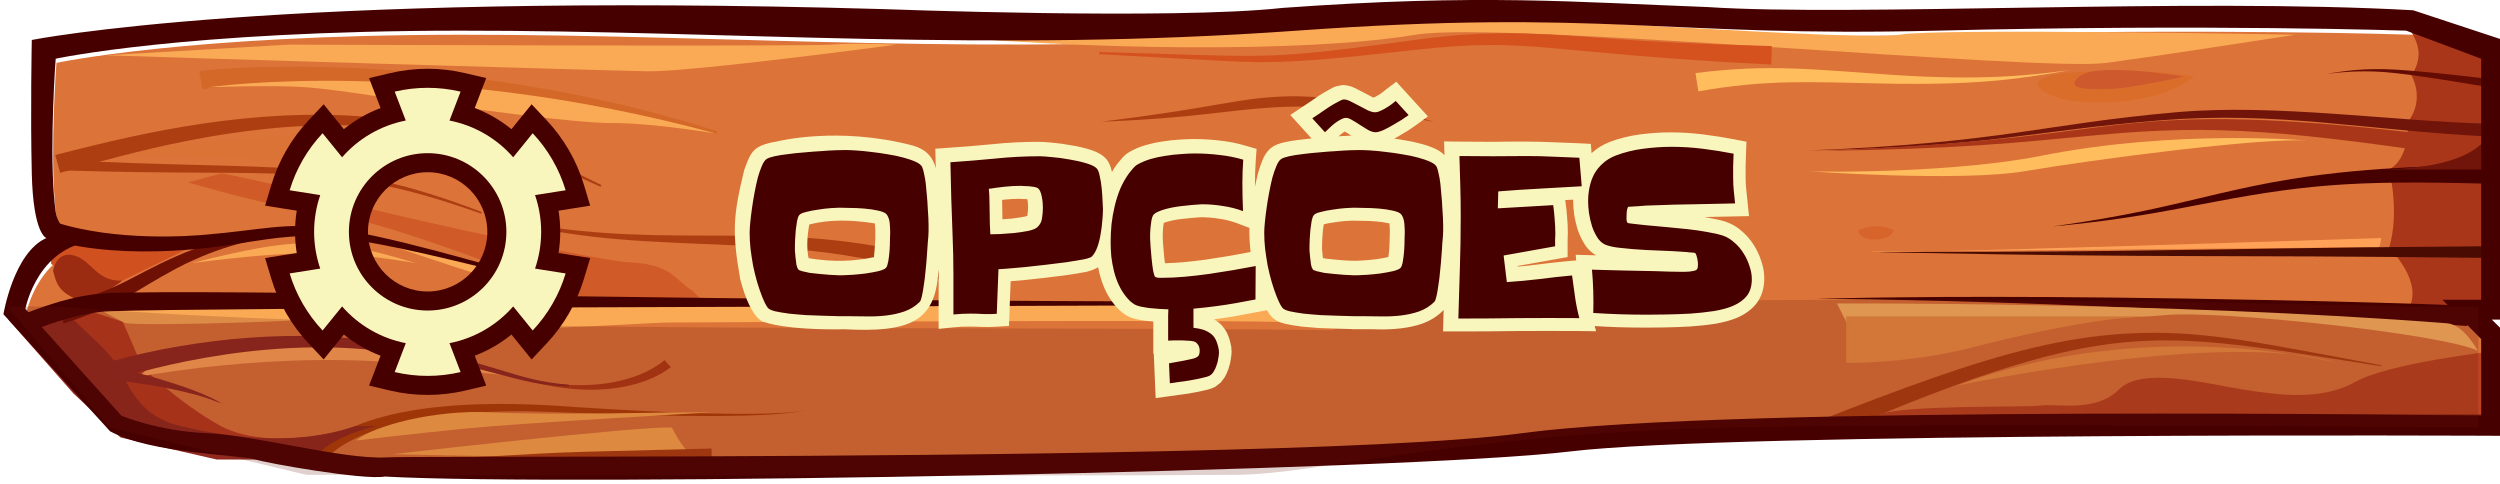 <?xml version="1.0" encoding="UTF-8" standalone="no"?>
<!DOCTYPE svg PUBLIC "-//W3C//DTD SVG 1.1//EN" "http://www.w3.org/Graphics/SVG/1.1/DTD/svg11.dtd">
<svg width="100%" height="100%" viewBox="0 0 243 47" version="1.1" xmlns="http://www.w3.org/2000/svg" xmlns:xlink="http://www.w3.org/1999/xlink" xml:space="preserve" xmlns:serif="http://www.serif.com/" style="fill-rule:evenodd;clip-rule:evenodd;stroke-linejoin:round;stroke-miterlimit:2;">
    <g transform="matrix(1,0,0,1,-1026.62,-172.695)">
        <g transform="matrix(6.12323e-17,-1,5.132,3.14269e-16,0,1920)">
            <g transform="matrix(6.12323e-17,0.195,-1,1.19305e-17,1924.94,111.579)">
                <g>
                    <g transform="matrix(0.082,0,0,0.074,727.776,89.473)">
                        <path d="M-3276,1274C-3276,1274 -3123.42,1237.28 -2797,1237C-2470.58,1236.72 -2169.4,1266.16 -1803,1237C-1436.6,1207.84 -1367.68,1245.94 -1044,1237C-720.318,1228.06 -486,1237 -486,1237L-397,1274L-397,1592L-443,1592L-397,1644L-397,1745C-397,1745 -1283.93,1730.3 -1535,1768C-1786.07,1805.7 -2832.42,1797.18 -2884,1800C-2935.58,1802.82 -3038.91,1770.73 -3097,1768C-3155.09,1765.27 -3198,1745 -3198,1745L-3312,1604C-3312,1604 -3297.14,1515.23 -3222,1514C-3222,1514 -3270.94,1515.32 -3276,1476C-3283.41,1418.44 -3278.49,1311.28 -3276,1274Z" style="fill:rgb(220,115,57);"/>
                    </g>
                    <g transform="matrix(0.082,0,0,0.074,727.361,89.473)">
                        <path d="M-481.504,1233.89C-471.354,1251.34 -469.07,1269.84 -481.504,1290.31C-481.504,1290.31 -464.542,1321.39 -486,1352C-486,1352 -482.296,1398.92 -508,1414C-508,1414 -494.915,1470.32 -508,1517C-508,1517 -464.936,1562.81 -486,1599L-460.831,1611L-386,1599L-386,1269.43L-424,1247.46L-481.504,1233.89Z" style="fill:rgb(169,54,24);"/>
                    </g>
                    <g transform="matrix(0.082,0,0,0.074,85.031,89.473)">
                        <path d="M6711,1522L7310,1516C7310,1516 7314.32,1522.46 7316,1504C7316,1504 6718.35,1525.94 6711,1522Z" style="fill:rgb(255,162,87);"/>
                    </g>
                    <g transform="matrix(0.082,0,0,0.074,85.031,89.473)">
                        <path d="M4716,1509L4716,1519L4633,1564L4620,1576L4592,1564L4556,1538L4556,1519L4580,1509L4716,1509Z" style="fill:rgb(208,80,31);"/>
                    </g>
                    <g transform="matrix(0.082,0,0,0.074,727.361,89.473)">
                        <path d="M-2383.25,1729.98C-2443.45,1746.54 -2674.4,1731.89 -2714.3,1731.6C-2881.15,1730.37 -2941.14,1775.48 -2955.57,1799.95L-2968.43,1792.05C-2956.63,1772.81 -2901.73,1707.01 -2668.8,1725.04C-2646.01,1726.81 -2436.79,1743 -2383.25,1729.98Z" style="fill:rgb(174,63,7);"/>
                    </g>
                    <g transform="matrix(0.082,0,0,0.074,727.361,89.473)">
                        <path d="M-390.034,1353.88L-390.42,1370.67C-536.737,1362.52 -638.959,1336.95 -778.562,1349.42C-931.463,1363.09 -976.504,1384.11 -1196,1389C-965.03,1379.08 -918.927,1354.15 -758.65,1338.66C-642.402,1327.42 -502.858,1350.69 -390.034,1353.88Z" style="fill:rgb(113,21,10);"/>
                    </g>
                    <g transform="matrix(0.082,0,0,0.074,85.031,89.473)">
                        <path d="M4566,1614.1C4566,1614.1 4584.23,1633.84 4612,1673C4639.77,1712.16 4652.95,1737.83 4687,1750C4721.05,1762.17 4821.77,1779.14 4848,1773C4874.23,1766.86 4885,1761 4885,1761C4885,1761 4805.8,1781.16 4755.43,1750C4705.05,1718.84 4664,1673 4664,1673L4641,1614.1L4566,1587L4566,1614.1Z" style="fill:rgb(183,58,30);"/>
                    </g>
                    <g transform="matrix(0.082,0,0,0.074,727.361,89.473)">
                        <path d="M-619,1237C-619,1237 -764.084,1262.18 -843,1274C-921.916,1285.82 -1561.35,1218.21 -1661,1237C-1760.65,1255.79 -1982.1,1262.12 -2248,1237C-2248,1237 -1699.78,1216.12 -1617,1214C-1534.22,1211.88 -1131.62,1245.94 -1088,1237C-1044.38,1228.06 -619,1237 -619,1237Z" style="fill:rgb(250,170,85);"/>
                    </g>
                    <g transform="matrix(0.082,0,0,0.074,727.361,89.473)">
                        <path d="M-3191,1615C-3191,1615 -3195.26,1619.86 -3050,1615C-2904.74,1610.14 -2892.2,1596.76 -2828,1615C-2763.8,1633.24 -2590.54,1615.24 -2542,1615C-2493.46,1614.76 -1860.55,1610.62 -1805,1615C-1749.45,1619.38 -1625,1592 -1625,1592L-3230,1592L-3191,1615Z" style="fill:rgb(250,170,85);"/>
                    </g>
                    <g transform="matrix(0.082,0,0,0.074,727.361,89.473)">
                        <path d="M-2845.31,1536.94C-2932.1,1521.61 -2973.66,1517.64 -3110.7,1536.94C-2988.22,1503.14 -2953.33,1500.75 -2845.31,1536.94Z" style="fill:rgb(250,170,85);"/>
                    </g>
                    <g transform="matrix(0.082,0,0,0.074,727.361,89.473)">
                        <path d="M-3275,1547C-3275,1547 -3271.24,1520.31 -3250,1527C-3228.76,1533.69 -3223.49,1561.47 -3193,1560C-3193,1560 -3229.84,1593.27 -3250,1583C-3270.16,1572.73 -3271.56,1560.31 -3275,1547Z" style="fill:rgb(155,44,17);"/>
                    </g>
                    <g transform="matrix(0.082,0,0,0.074,727.361,89.473)">
                        <path d="M-3300,1611C-3300,1611 -3280.64,1578.97 -3251,1611C-3221.36,1643.03 -3207.09,1654.25 -3195,1679C-3182.91,1703.75 -3170.08,1739.1 -3124,1751C-3077.92,1762.9 -2994.16,1780.51 -2917,1751L-2892,1751C-2892,1751 -2946.28,1763.51 -2967,1795L-3081,1795L-3195,1766L-3251,1708L-3328,1611L-3300,1611Z" style="fill:rgb(145,41,30);"/>
                    </g>
                    <g transform="matrix(0.082,0,0,0.074,727.361,89.546)">
                        <path d="M-2550.69,1663.43L-2543.22,1672.56C-2547.81,1676.54 -2568.72,1694.68 -2611.45,1700.56C-2660.92,1707.35 -2706.87,1692.34 -2719.14,1688.61L-2718.86,1687.39C-2706.87,1690.24 -2660.56,1702.31 -2612.53,1692.64C-2570.45,1684.17 -2551.23,1663.92 -2550.69,1663.43Z" style="fill:rgb(176,58,20);"/>
                    </g>
                    <g transform="matrix(0.082,0,0,0.074,727.361,89.473)">
                        <path d="M-390.322,1408.38L-390.605,1432.7C-555.165,1427.73 -610.517,1434.1 -735.139,1460.73C-774.239,1469.09 -821.988,1479.33 -887.689,1486.75C-940.604,1492.72 -871.845,1485.7 -794.029,1467.35C-734.157,1453.23 -686.171,1437.68 -623.291,1426.46C-526.531,1409.17 -428.283,1409.01 -390.322,1408.38Z" style="fill:rgb(71,0,0);"/>
                    </g>
                    <g transform="matrix(0.082,0,0,0.074,727.361,89.473)">
                        <path d="M-398.293,1400.7C-624.289,1363.39 -710.326,1353.91 -852.617,1368.71C-951.628,1379.01 -1016.1,1387.21 -1181.08,1389.51C-901.485,1376.65 -870.634,1353.05 -744.837,1348.4C-629.025,1344.11 -483.318,1364.85 -395.303,1376.61L-398.293,1400.7Z" style="fill:rgb(169,54,24);"/>
                    </g>
                    <g transform="matrix(0.082,0,0,0.074,727.361,89.473)">
                        <path d="M-387.13,1514.79L-387.176,1530.18C-744.289,1525.66 -744.294,1530.4 -1074.97,1523.44C-1186.79,1521.08 -1027.44,1523.49 -834.863,1520.98C-639.314,1518.43 -639.364,1516.81 -387.13,1514.79Z" style="fill:rgb(73,11,2);"/>
                    </g>
                    <g transform="matrix(0.082,0,0,0.074,727.361,89.473)">
                        <path d="M-413.933,1592.97L-415.476,1619.6C-448.994,1617.02 -601.201,1605.33 -834.839,1594.45C-1051.9,1584.35 -1159.07,1584.2 -1186.97,1583.93C-1162.75,1583.31 -1054.9,1579.61 -834.552,1582.24C-741.002,1583.36 -547.943,1586.91 -413.933,1592.97Z" style="fill:rgb(71,0,0);"/>
                    </g>
                    <g transform="matrix(0.082,0,0,0.074,727.361,89.473)">
                        <path d="M-1181.13,1769.12L-1189.47,1746.65C-977.157,1654.4 -866.677,1614.59 -718.843,1632.86C-670.954,1638.78 -628.05,1648.29 -517.265,1671.12L-517.455,1672.38C-696.469,1641.66 -773.588,1623.44 -896.666,1654.89C-998.494,1680.92 -1121.64,1740.95 -1181.13,1769.12Z" style="fill:rgb(173,62,17);"/>
                    </g>
                    <g transform="matrix(0.082,0,0,0.074,727.361,89.473)">
                        <path d="M-1639.31,1351.31C-1705.2,1338.41 -1760.5,1327.85 -1829.22,1332.42C-1886.79,1336.24 -1922.87,1346.55 -2033.21,1351.22C-1893.41,1332.09 -1877.44,1321.37 -1820.59,1318.22C-1757.17,1314.7 -1689.95,1335.26 -1639.31,1351.31Z" style="fill:rgb(173,62,17);"/>
                    </g>
                    <g transform="matrix(0.082,0,0,0.074,727.361,89.473)">
                        <path d="M-2035.64,1262.62L-2035.54,1259.61C-1842.37,1265.67 -1841.88,1270.38 -1696.77,1249.02C-1647.38,1241.75 -1601.14,1233.19 -1530.86,1235.42C-1450.01,1237.99 -1427.7,1246.4 -1239.08,1251.9L-1239.82,1276.2C-1513.73,1260.9 -1521.8,1239.78 -1661.92,1256.93C-1715.66,1263.51 -1774.1,1270.89 -1819.17,1272.51C-1864.73,1274.13 -1879.11,1271.72 -2035.64,1262.62Z" style="fill:rgb(213,82,30);"/>
                    </g>
                    <g transform="matrix(0.082,0,0,0.074,727.361,89.473)">
                        <path d="M-3266.04,1415.11L-3265.45,1401.49C-3003.18,1416.87 -2944.97,1394.87 -2767.2,1469.77L-2767.96,1472.05C-2946.28,1401.41 -3003.1,1424.69 -3266.04,1415.11Z" style="fill:rgb(173,62,17);"/>
                    </g>
                    <g transform="matrix(0.082,0,0,0.074,727.361,89.473)">
                        <path d="M-2179.28,1552.57L-2187.61,1574.93C-2266.47,1538.42 -2327.89,1520.92 -2461.58,1513.92C-2573.39,1508.06 -2639.58,1508.96 -2747.01,1479.74L-2746.7,1478.29C-2562.25,1520.71 -2449.91,1483.01 -2289.3,1516.87C-2229.01,1529.58 -2180.86,1551.9 -2179.28,1552.57Z" style="fill:rgb(173,62,17);"/>
                    </g>
                    <g transform="matrix(0.082,0,0,0.074,726.95,89.031)">
                        <path d="M-2483.24,1369.81L-2484.45,1374.23C-2485.54,1373.89 -2723.06,1289.54 -3021.01,1307.4C-3068.76,1310.27 -3087.23,1313.63 -3092.93,1314.67L-3096.85,1290.75C-3053.87,1284.62 -2931.55,1278.82 -2783.06,1298.41C-2623.23,1319.51 -2514.12,1359.1 -2483.24,1369.81Z" style="fill:rgb(212,104,40);"/>
                    </g>
                    <g transform="matrix(0.082,0,0,0.074,727.361,89.473)">
                        <path d="M-1200,1416C-1200,1416 -1017.01,1430.96 -938,1416C-858.989,1401.04 -660.275,1371.99 -604,1376C-604,1376 -760.75,1360.74 -920,1396C-1016.45,1417.35 -1168.06,1418.34 -1200,1416Z" style="fill:rgb(255,189,93);"/>
                    </g>
                    <g transform="matrix(0.082,0,0,0.074,727.361,89.473)">
                        <path d="M-1099,1733C-1099,1733 -453.558,1729.28 -406,1725C-406,1725 -375.041,1752.44 -406,1752C-436.959,1751.56 -1160,1752 -1160,1752L-1099,1733Z" style="fill:rgb(109,21,7);"/>
                    </g>
                    <g transform="matrix(0.082,0,0,0.074,727.361,89.473)">
                        <path d="M-386,1653C-386,1653 -507.711,1668.08 -548,1693C-588.289,1717.92 -637.989,1710.52 -681,1703C-724.011,1695.49 -800.753,1672.38 -828,1703C-855.247,1733.62 -902.871,1721.11 -920,1724C-937.129,1726.89 -1083.85,1722.67 -1112,1736C-1140.15,1749.33 -728,1736 -728,1736L-398,1736L-386,1653Z" style="fill:rgb(188,68,33);"/>
                    </g>
                    <g transform="matrix(0.082,0,0,0.074,727.361,89.473)">
                        <path d="M-390.359,1294.91L-391.665,1305.58C-405.655,1303.06 -479.857,1288.73 -513.974,1286.01C-547.111,1283.37 -571.039,1287.14 -581.814,1288.39C-571.073,1286.54 -547.264,1281.41 -513.817,1282.19C-479.398,1282.99 -404.642,1293.15 -390.359,1294.91Z" style="fill:rgb(100,11,3);"/>
                    </g>
                    <g transform="matrix(0.082,0,0,0.074,727.361,89.473)">
                        <path d="M-2542,1753C-2542,1753 -2530.35,1778.7 -2520,1788C-2509.65,1797.3 -2873,1788 -2873,1788C-2873,1788 -2579.14,1750.58 -2542,1753Z" style="fill:rgb(251,167,77);"/>
                    </g>
                    <g transform="matrix(0.082,0,0,0.074,727.361,89.473)">
                        <path d="M-2494.62,1798.54L-2665.28,1803.42C-2715.75,1804.09 -2895.12,1801.78 -2915.11,1801.53C-2844.68,1796.67 -2704.84,1786.5 -2646.81,1784.84L-2495.04,1780.51L-2494.62,1798.54Z" style="fill:rgb(173,62,17);"/>
                    </g>
                    <g transform="matrix(0.082,0,0,0.074,727.361,89.473)">
                        <path d="M-2916,1770C-2916,1770 -2847.78,1760.95 -2784,1754C-2720.22,1747.05 -2494,1733 -2494,1733L-2541,1733C-2541,1733 -2690.88,1736.9 -2757,1733C-2823.12,1729.1 -2896.41,1751.07 -2916,1770Z" style="fill:rgb(251,167,77);"/>
                    </g>
                    <g transform="matrix(0.082,0,0,0.074,727.361,89.473)">
                        <path d="M-3172,1686C-3172,1686 -2972.92,1643.7 -2804,1677L-2722,1686C-2722,1686 -2885.68,1628.41 -2965,1640C-3044.32,1651.59 -3161.85,1660 -3172,1686Z" style="fill:rgb(255,162,87);"/>
                    </g>
                    <g transform="matrix(0.082,0,0,0.074,727.361,89.473)">
                        <path d="M-3199.2,1690.92L-3196.81,1675C-3187.2,1677.57 -3114.26,1697.09 -3079.64,1718.47C-3067.34,1726.08 -3083.58,1716.59 -3104.94,1710.16C-3143.07,1698.66 -3183.93,1693.14 -3199.2,1690.92Z" style="fill:rgb(144,40,31);"/>
                    </g>
                    <g transform="matrix(0.082,0,0,0.074,727.607,89.473)">
                        <path d="M-2810.2,1667.87C-2833.05,1663.84 -2877.15,1652.17 -3027.59,1659.87C-3125.3,1664.87 -3169.65,1677.35 -3174.85,1679.97C-3175.22,1680.16 -3175.77,1679.79 -3175.86,1679.86C-3176.14,1680.07 -3176.85,1681.58 -3176.87,1679.92C-3176.92,1675.27 -3107.24,1646.84 -3029.17,1637.31C-2944.09,1626.92 -2871.37,1643.24 -2809.8,1666.13L-2810.2,1667.87Z" style="fill:rgb(255,162,87);"/>
                    </g>
                    <g transform="matrix(0.082,0,0,0.074,727.361,89.473)">
                        <path d="M-3197.78,1688.56L-3204.27,1665.4C-3103.46,1635.04 -2980.81,1622.09 -2877.22,1642.43C-2744.3,1668.51 -2731.87,1690.5 -2663.95,1696.73L-2664.05,1699.27C-2732.73,1695.72 -2745.52,1674.28 -2878.78,1653.57C-3035.83,1629.18 -3194.72,1687.52 -3197.78,1688.56Z" style="fill:rgb(144,40,31);"/>
                    </g>
                    <g transform="matrix(0.082,0,0,0.074,727.361,89.473)">
                        <path d="M-3262.41,1616.31L-3268.25,1592.88C-3193.9,1571.01 -3186.7,1556.35 -3128.47,1527.73C-3072.75,1500.35 -3016.61,1494.96 -2998.81,1492.61L-2998.15,1498.13C-3029.77,1504.43 -3075.99,1512.75 -3129.68,1544.48C-3181.16,1574.9 -3189.95,1589.83 -3262.41,1616.31Z" style="fill:rgb(110,16,4);"/>
                    </g>
                    <g transform="matrix(0.082,0,0,0.074,725.307,89.031)">
                        <path d="M-3050,1425C-3050,1425 -2982.93,1439.66 -2942,1453C-2901.07,1466.34 -2615.13,1539.23 -2566,1542C-2516.87,1544.77 -2513,1565.37 -2493,1579L-2478,1595L-2627,1595L-2648,1579C-2648,1579 -2851.18,1488.35 -2918,1480C-2984.82,1471.65 -3090.16,1436.91 -3090,1437C-3089.84,1437.09 -3050,1425 -3050,1425Z" style="fill:rgb(208,90,40);"/>
                    </g>
                    <g transform="matrix(0.082,0,0,0.074,727.361,89.473)">
                        <path d="M-2996,1250C-2996,1250 -2380.34,1252.7 -2353,1250C-2325.66,1247.3 -2276,1250 -2276,1250C-2276,1250 -2518.22,1286.03 -2571,1285C-2623.78,1283.98 -3175.15,1265.67 -3212,1264L-2996,1250Z" style="fill:rgb(250,170,85);"/>
                    </g>
                    <g transform="matrix(0.082,0,0,0.074,727.361,89.473)">
                        <path d="M-2489,1367C-2489,1367 -2563.6,1352.81 -2612,1353C-2660.4,1353.19 -2776.88,1333.53 -2818,1329C-2859.12,1324.48 -2929.5,1309.83 -2975,1306C-3013.53,1302.75 -3091,1306 -3091,1306C-3091,1306 -2830.56,1263.92 -2489,1367Z" style="fill:rgb(250,170,85);"/>
                    </g>
                    <g transform="matrix(0.082,0,0,0.074,727.361,89.473)">
                        <path d="M-3190,1395C-3190,1395 -3046.11,1397.55 -2922,1406.68C-2797.89,1415.81 -2654,1419 -2654,1419C-2654,1419 -2677.48,1410.2 -2727,1395C-2806.04,1370.74 -2887.23,1369.88 -2929,1368C-2970.77,1366.12 -3142.41,1376.91 -3190,1395Z" style="fill:rgb(219,115,54);"/>
                    </g>
                    <g transform="matrix(0.082,0,0,0.074,727.361,89.473)">
                        <path d="M-3266.56,1418.41L-3272.33,1394.95C-3190.59,1371.91 -3062.35,1335.66 -2925.99,1343.13C-2777.41,1351.27 -2673.14,1408.16 -2625.39,1434.48L-2626.4,1436.77C-2673.19,1412.88 -2776.73,1360.35 -2921.46,1356.1C-3057.53,1352.1 -3184.26,1392.31 -3266.56,1418.41Z" style="fill:rgb(173,62,17);"/>
                    </g>
                    <g transform="matrix(0.082,0,0,0.074,727.361,89.473)">
                        <path d="M-2877,1513C-2877,1513 -2795.69,1543.97 -2767,1553C-2738.31,1562.03 -2683.99,1566.36 -2668,1571C-2668,1571 -2783.7,1534.3 -2877,1513Z" style="fill:rgb(250,170,85);"/>
                    </g>
                    <g transform="matrix(0.082,0,0,0.074,727.361,89.473)">
                        <path d="M-1326.14,1311.38L-1329.52,1287.35C-1241.65,1275.01 -1189.01,1282.91 -1094.4,1289.83C-988.285,1297.59 -932.754,1290.12 -885.12,1283.4C-951.748,1296.53 -1001.63,1303.42 -1107.89,1301.08C-1194.1,1299.18 -1245.26,1295.48 -1326.14,1311.38Z" style="fill:rgb(255,189,93);"/>
                    </g>
                    <g transform="matrix(0.082,0,0,0.074,727.361,89.473)">
                        <path d="M-1150,1616C-1150,1616 -838.567,1612.35 -774.546,1605.37C-710.526,1598.4 -446.89,1629.33 -403,1652C-403,1652 -419.243,1617.72 -439.312,1616C-771.038,1587.59 -1162,1590 -1162,1590L-1150,1616Z" style="fill:rgb(253,183,98);"/>
                    </g>
                    <g transform="matrix(0.082,0,0,0.074,727.361,89.473)">
                        <path d="M-520,1414L-386,1414L-386,1354C-386,1354 -383.472,1412.66 -520,1414Z" style="fill:rgb(113,21,10);"/>
                    </g>
                    <g transform="matrix(0.082,0,0,0.074,727.361,89.473)">
                        <path d="M-1137,1494C-1137,1494 -1135.77,1506.74 -1116,1506C-1096.23,1505.26 -1095,1494 -1095,1494C-1095,1494 -1111.22,1481.73 -1137,1494Z" style="fill:rgb(215,100,43);"/>
                    </g>
                    <g transform="matrix(0.082,0,0,0.074,727.361,89.473)">
                        <path d="M-1151,1668C-1151,1668 -1078.24,1669.75 -999,1647C-919.762,1624.25 -836.736,1606.89 -788,1607L-1151,1607L-1151,1668Z" style="fill:rgb(237,144,67);"/>
                    </g>
                    <g transform="matrix(0.082,0,0,0.074,727.361,89.473)">
                        <path d="M-1020,1698C-1020,1698 -700.22,1623.01 -570,1668C-570,1668 -792.52,1603.35 -1020,1698Z" style="fill:rgb(237,144,67);"/>
                    </g>
                    <g transform="matrix(0.082,0,0,0.074,727.361,89.473)">
                        <path d="M-739,1292C-739,1292 -776.795,1332.29 -875,1325C-912.601,1322.21 -970.62,1289.22 -860.117,1285.05C-780.389,1282.04 -739,1292 -739,1292Z" style="fill:rgb(218,109,42);"/>
                    </g>
                    <g transform="matrix(0.082,0,0,0.074,727.361,89.473)">
                        <path d="M-751,1292C-751,1292 -854.439,1272.34 -875,1292C-895.561,1311.66 -854.1,1308.38 -835,1308C-815.9,1307.62 -751,1292 -751,1292Z" style="fill:rgb(206,89,45);"/>
                    </g>
                    <g transform="matrix(0.082,0,0,0.074,727.114,89.252)">
                        <path d="M-3295.79,1628.24L-3304.3,1605.83C-3239.16,1577.87 -3211.87,1579.25 -3180.83,1578.64C-3006.52,1575.21 -2414.88,1590.73 -1886.38,1590.33C-1656.85,1590.15 -1600.4,1609.05 -1599.91,1595.52L-1599.91,1600.52C-1679.4,1593.07 -1865.17,1595.12 -1952.47,1595.52C-2272.46,1597 -3090.86,1598.43 -3204.41,1603.17C-3238.61,1604.6 -3273.36,1618.61 -3295.79,1628.24Z" style="fill:rgb(71,0,0);"/>
                    </g>
                    <g transform="matrix(0.082,0,0,0.074,727.361,89.473)">
                        <path d="M-3281.41,1505.55L-3274.57,1482.45C-3200.17,1509.63 -3108.84,1501.02 -3094.43,1499.66C-3026.95,1493.3 -3001.42,1483.37 -2946.49,1490.94C-2882.01,1499.82 -2771.82,1535.4 -2665.88,1569.5L-2666.12,1570.5C-2950.3,1490.43 -2958.04,1494.72 -3054.41,1511.1C-3065.06,1512.91 -3184.07,1537.12 -3281.41,1505.55Z" style="fill:rgb(71,0,0);"/>
                    </g>
                    <g transform="matrix(0.996,0,0,1,-11.371,113.519)">
                        <path d="M702.228,65.114L711,68L710.97,95.179L709.895,95.179L710.94,96.209L710.91,106.477C710.91,106.477 636.009,106.082 620,108C603.991,109.918 521.887,111.419 504.429,110.436C502.344,110.806 492.909,109.134 491.779,108.772C490.296,108.297 481.67,108.237 477.631,106.034L467.233,94.662C467.233,94.662 468.229,88.653 471.427,87.251C471.427,87.251 470.145,86.933 470,81C469.855,75.067 470,68 470,68C470,68 493.66,63.3 553,65C553,65 581.312,66.063 591.951,64.886C611.342,63.486 620.519,64.327 633.403,64.801C647.738,65.742 680.499,63.891 702.228,65.114ZM476.753,87.505C470.593,87.605 469.374,94.135 469.374,94.135L478.74,104.523C478.74,104.523 482.265,106.016 487.037,106.217C491.81,106.419 500.299,108.782 504.537,108.575C506.089,108.499 518.613,108.535 534.874,108.475C562.995,108.37 602.296,107.978 615.365,106.217C635.992,103.44 708.859,104.523 708.859,104.523L708.859,97.082L705.08,93.251L708.859,93.251L708.859,69.823L701.547,67.097C701.547,67.097 682.296,66.438 655.704,67.097C629.111,67.756 623.45,64.949 593.347,67.097C563.245,69.245 538.502,67.077 511.684,67.097C484.867,67.117 472.331,69.823 472.331,69.823C472.127,72.569 471.723,80.465 472.331,84.705C472.732,87.5 476.49,87.508 476.753,87.505Z" style="fill:rgb(71,0,0);"/>
                    </g>
                    <g transform="matrix(0.082,0,0,0.074,85.031,89.473)">
                        <path d="M4564,1594C4984.5,1631.06 5574.27,1618.76 6073,1625L6165.83,1594C6539.5,1580.96 6941.42,1583.67 7357,1594L7431,1594L7431,1753C7431,1753 6791.53,1746.81 6546,1753C6220.91,1761.2 6057.08,1813.95 5963,1815C5757.86,1817.3 4858,1815 4858,1815L4625,1753L4504,1594L4564,1594Z" style="fill:rgb(100,22,12);fill-opacity:0.2;"/>
                    </g>
                </g>
            </g>
            <g transform="matrix(1,4.62223e-33,0,0.195,1241,183.929)">
                <g transform="matrix(6.12323e-17,1,-1,6.12323e-17,801.769,-388.829)">
                    <path d="M517.93,305.034L517.574,305.961C518.865,306.452 520.069,307.147 521.139,308.019L523.099,305.599L524.552,307.145C526.229,308.93 527.47,311.078 528.177,313.423L528.789,315.454L525.713,315.942C525.934,317.305 525.934,318.695 525.713,320.058L528.789,320.546L528.177,322.577C527.47,324.922 526.229,327.07 524.552,328.855L523.099,330.401L521.139,327.981C520.069,328.853 518.865,329.548 517.574,330.039L518.69,332.947L516.624,333.432C514.241,333.992 511.759,333.992 509.376,333.432L507.31,332.947L508.426,330.039C507.135,329.548 505.931,328.853 504.861,327.981L502.901,330.401L501.448,328.855C499.771,327.07 498.53,324.922 497.823,322.577L497.211,320.546L500.287,320.058C500.066,318.695 500.066,317.305 500.287,315.942L497.211,315.454L497.823,313.423C498.53,311.078 499.771,308.93 501.448,307.145L502.901,305.599L504.861,308.019C505.931,307.147 507.135,306.452 508.426,305.961L507.31,303.053L509.376,302.568C511.759,302.008 514.241,302.008 516.624,302.568L518.69,303.053L517.93,305.034ZM513,312.204C509.801,312.204 507.204,314.801 507.204,318C507.204,321.199 509.801,323.796 513,323.796C516.199,323.796 518.796,321.199 518.796,318C518.796,314.801 516.199,312.204 513,312.204Z" style="fill:rgb(71,0,0);"/>
                </g>
                <g transform="matrix(6.12323e-17,1,-1,6.12323e-17,801.769,-388.829)">
                    <path d="M516.201,304.371L515.123,307.18C517.524,307.651 519.701,308.907 521.309,310.751L523.203,308.413C524.684,309.989 525.779,311.887 526.404,313.957L523.432,314.428C524.225,316.743 524.225,319.257 523.432,321.572L526.404,322.043C525.779,324.113 524.684,326.011 523.203,327.587L521.309,325.249C519.701,327.093 517.524,328.349 515.123,328.82L516.201,331.629C514.096,332.124 511.904,332.124 509.799,331.629L510.877,328.82C508.476,328.349 506.299,327.093 504.691,325.249L502.797,327.587C501.316,326.011 500.221,324.113 499.596,322.043L502.568,321.572C501.775,319.257 501.775,316.743 502.568,314.428L499.596,313.957C500.221,311.887 501.316,309.989 502.797,308.413L504.691,310.751C506.299,308.907 508.476,307.651 510.877,307.18L509.799,304.371C511.904,303.876 514.096,303.876 516.201,304.371ZM513,310.352C517.221,310.352 520.648,313.779 520.648,318C520.648,322.221 517.221,325.648 513,325.648C508.779,325.648 505.352,322.221 505.352,318C505.352,313.779 508.779,310.352 513,310.352Z" style="fill:rgb(249,246,189);"/>
                </g>
            </g>
            <g transform="matrix(1,4.62223e-33,0,0.195,1240.15,183.929)">
                <g transform="matrix(6.12323e-17,1,-1,6.12323e-17,1920,-227.673)">
                    <path d="M401.475,1439.03C401.465,1439.12 401.454,1439.21 401.443,1439.3C401.145,1444.17 398.563,1445.17 392.34,1444.85C386.495,1444.94 384.636,1444.17 384.636,1444.17C384.636,1444.17 383.319,1444.22 382.207,1440C381.411,1435.42 381.495,1433.88 382.591,1429.38C383.243,1427.62 383.387,1427 385.798,1426.59C385.798,1426.59 391.703,1425.08 399,1427C400.149,1427.34 400.881,1427.98 401.2,1429.2C401.195,1428.99 401.19,1428.78 401.185,1428.58L401.155,1427.3L402.428,1427.21C403.845,1427.12 405.268,1427 406.699,1426.86C408.201,1426.7 409.697,1426.63 411.185,1426.63C411.461,1426.63 411.896,1426.65 412.484,1426.71C413.063,1426.76 413.672,1426.84 414.299,1426.96C414.957,1427.06 415.562,1427.2 416.114,1427.37C416.959,1427.62 417.483,1427.98 417.758,1428.3C417.959,1428.53 418.182,1428.94 418.309,1429.56C418.461,1429.3 418.625,1429.05 418.802,1428.8L418.816,1428.79C418.922,1428.65 419.058,1428.48 419.225,1428.29C419.501,1427.96 419.787,1427.73 420.054,1427.59C420.507,1427.33 421.011,1427.12 421.57,1426.95L421.575,1426.95C422.104,1426.8 422.648,1426.68 423.203,1426.6C423.741,1426.51 424.272,1426.45 424.796,1426.42C425.329,1426.38 425.819,1426.36 426.264,1426.36C427.106,1426.36 427.949,1426.41 428.791,1426.51C429.66,1426.6 430.507,1426.77 431.33,1427.02L432.36,1427.32L432.281,1428.39C432.255,1428.75 432.235,1429.12 432.221,1429.49C432.208,1429.85 432.201,1430.21 432.201,1430.56C432.201,1430.71 432.202,1430.85 432.203,1431C432.292,1430.55 432.388,1430.12 432.492,1429.7L432.497,1429.68C432.64,1429.17 432.792,1428.74 432.95,1428.37C433.221,1427.73 433.571,1427.34 433.888,1427.13C434.119,1426.97 434.519,1426.79 435.116,1426.66C435.527,1426.57 436.006,1426.49 436.552,1426.43C436.917,1426.38 437.299,1426.34 437.694,1426.3L435.628,1424.02C435.628,1424.02 437.494,1422.78 437.509,1422.77C437.814,1422.55 438.134,1422.33 438.469,1422.11C438.819,1421.89 439.154,1421.69 439.464,1421.53C439.717,1421.38 439.926,1421.28 440.086,1421.23L440.718,1421.11C441.079,1421.11 441.513,1421.2 441.981,1421.44C442.262,1421.58 442.552,1421.73 442.848,1421.89C443.12,1422.03 443.379,1422.17 443.634,1422.3C443.664,1422.31 443.696,1422.32 443.725,1422.33C443.855,1422.28 443.982,1422.21 444.121,1422.12L444.14,1422.12C444.275,1422.04 444.402,1421.96 444.516,1421.87C444.692,1421.73 444.84,1421.61 444.96,1421.52L445.93,1420.79L448.997,1424.16L447.794,1425.04C447.631,1425.16 447.394,1425.32 447.064,1425.54L447.045,1425.55C446.742,1425.74 446.424,1425.93 446.092,1426.12C445.974,1426.18 445.857,1426.25 445.738,1426.32C446.031,1426.36 446.324,1426.4 446.617,1426.46C447.207,1426.55 447.752,1426.66 448.252,1426.8C448.806,1426.94 449.278,1427.11 449.669,1427.29C450.023,1427.45 450.29,1427.63 450.484,1427.81L450.61,1427.95L450.57,1426.59L451.96,1426.61C453.049,1426.62 454.131,1426.63 455.206,1426.63C456.306,1426.61 457.413,1426.61 458.526,1426.61C459.392,1426.61 460.25,1426.63 461.091,1426.67C461.945,1426.7 462.8,1426.73 463.654,1426.77L464.821,1426.83L464.896,1427.74C464.923,1427.71 464.95,1427.69 464.978,1427.66C465.422,1427.26 465.964,1426.92 466.619,1426.66L466.628,1426.65C467.556,1426.3 468.546,1426.05 469.599,1425.91C470.618,1425.78 471.592,1425.71 472.522,1425.71C473.606,1425.71 474.675,1425.78 475.729,1425.91C476.759,1426.04 477.789,1426.2 478.818,1426.4L479.936,1426.62L479.856,1428.94L479.856,1430.11C479.856,1430.46 479.874,1430.83 479.911,1431.2L480.185,1433.85L475.833,1433.94C475.95,1433.96 476.065,1433.98 476.179,1434C476.844,1434.11 477.424,1434.24 477.939,1434.4L477.957,1434.41C478.521,1434.6 479.039,1434.91 479.507,1435.33C479.948,1435.71 480.329,1436.15 480.649,1436.66C480.957,1437.14 481.198,1437.66 481.365,1438.19C481.57,1438.77 481.668,1439.34 481.668,1439.9C481.668,1440.9 481.395,1441.71 480.907,1442.34L480.9,1442.35C480.456,1442.91 479.838,1443.38 479.027,1443.73C478.46,1443.97 477.749,1444.17 476.879,1444.32L476.867,1444.32C476.097,1444.44 475.298,1444.52 474.458,1444.58L474.447,1444.58C473.639,1444.63 472.846,1444.65 472.067,1444.67C471.294,1444.68 470.647,1444.69 470.126,1444.69C469.237,1444.69 468.354,1444.67 467.479,1444.65C466.73,1444.62 465.971,1444.59 465.201,1444.54L465.335,1445.04L463.58,1445.02C461.615,1445.01 459.664,1445.01 457.728,1445.02C455.779,1445.05 453.816,1445.06 451.839,1445.06L450.471,1445.06L450.506,1443.7C450.512,1443.45 450.519,1443.19 450.526,1442.94L450.453,1443.05C449.898,1443.6 449.234,1444.02 448.449,1444.3L448.441,1444.31C447.781,1444.53 447.089,1444.68 446.365,1444.76C445.681,1444.84 444.997,1444.87 444.313,1444.86C443.699,1444.84 443.126,1444.84 442.593,1444.84L441.655,1444.84L441.633,1444.83C441.206,1444.82 440.716,1444.81 440.163,1444.79C439.613,1444.78 439.034,1444.76 438.412,1444.73L438.396,1444.73C437.782,1444.68 437.204,1444.63 436.642,1444.58L436.623,1444.57C436.071,1444.5 435.586,1444.42 435.14,1444.32L435.113,1444.31C434.74,1444.22 434.455,1444.1 434.248,1443.98L433.887,1443.71C433.887,1443.71 433.676,1443.47 433.661,1443.45C433.556,1443.31 433.459,1443.15 433.371,1442.99L432.395,1443.18C431.748,1443.31 431.109,1443.43 430.476,1443.54C429.832,1443.66 429.181,1443.76 428.523,1443.84C428.422,1443.86 428.321,1443.87 428.22,1443.88C428.344,1443.95 428.462,1444.03 428.573,1444.11C428.948,1444.39 429.252,1444.75 429.484,1445.21L429.49,1445.22C429.658,1445.58 429.794,1446.01 429.887,1446.51L429.91,1446.63L429.91,1446.85L429.931,1446.98C429.931,1447.21 429.907,1447.47 429.855,1447.75C429.815,1448.07 429.739,1448.38 429.632,1448.68C429.534,1448.98 429.407,1449.26 429.255,1449.52L428.882,1450.02L428.34,1450.44C428.113,1450.57 427.75,1450.7 427.246,1450.8C426.879,1450.89 426.482,1450.97 426.057,1451.04C425.65,1451.12 425.25,1451.17 424.861,1451.22C424.499,1451.27 424.213,1451.32 424.003,1451.34L422.557,1451.54L422.371,1447.21L422.326,1447.21L422.326,1444.09L421.679,1444.04L421.646,1444.03C421.307,1443.99 420.991,1443.93 420.69,1443.87L420.683,1443.87C420.261,1443.77 419.938,1443.64 419.688,1443.49L419.673,1443.48C419.459,1443.34 419.254,1443.19 419.059,1443.01L419.033,1442.99L419.009,1442.96C418.834,1442.79 418.677,1442.62 418.537,1442.44C418.175,1441.99 417.874,1441.5 417.632,1440.97C417.403,1440.46 417.224,1439.94 417.093,1439.4C417.046,1439.21 417.004,1439.01 416.966,1438.82C416.706,1438.98 416.301,1439.16 415.717,1439.29L415.701,1439.29C415.245,1439.38 414.688,1439.47 414.019,1439.57L414.007,1439.57C413.375,1439.66 412.693,1439.74 411.963,1439.83C411.236,1439.91 410.545,1439.99 409.876,1440.06L409.863,1440.06C409.344,1440.1 408.88,1440.14 408.471,1440.18L408.304,1444.53L407.104,1444.6C406.629,1444.63 406.162,1444.64 405.681,1444.62L405.659,1444.62C405.271,1444.6 404.877,1444.59 404.476,1444.59C404.221,1444.59 403.965,1444.59 403.71,1444.6C403.454,1444.62 403.198,1444.64 402.942,1444.66L401.476,1444.81L401.476,1439.46C401.476,1439.32 401.476,1439.17 401.475,1439.03ZM438.804,1437.93C438.881,1437.95 438.962,1437.96 439.048,1437.98C439.318,1438.01 439.599,1438.04 439.891,1438.07C440.217,1438.1 440.529,1438.12 440.818,1438.15C441.119,1438.16 441.383,1438.18 441.611,1438.19L442.093,1438.19C442.242,1438.19 442.496,1438.17 442.857,1438.15L442.859,1438.15C443.245,1438.12 443.644,1438.09 444.063,1438.03C444.454,1437.97 444.812,1437.91 445.155,1437.83C445.193,1437.59 445.222,1437.34 445.243,1437.07C445.268,1436.73 445.281,1436.41 445.281,1436.08L445.282,1436.05C445.295,1435.73 445.301,1435.5 445.301,1435.36C445.301,1435.12 445.289,1434.87 445.265,1434.6C445.265,1434.6 445.263,1434.57 445.262,1434.56C445.244,1434.56 445.227,1434.56 445.211,1434.55L445.207,1434.55C444.848,1434.47 444.447,1434.41 444.004,1434.37C443.542,1434.33 443.092,1434.31 442.636,1434.31L442.616,1434.31C442.163,1434.3 441.842,1434.29 441.656,1434.29C441.521,1434.29 441.283,1434.31 440.94,1434.33C440.601,1434.36 440.237,1434.4 439.829,1434.47L439.811,1434.47C439.487,1434.51 439.183,1434.57 438.881,1434.65C438.852,1434.84 438.823,1435.05 438.793,1435.28C438.768,1435.56 438.75,1435.82 438.737,1436.09L438.737,1436.09C438.725,1436.34 438.718,1436.52 438.718,1436.63C438.718,1436.63 438.718,1437.08 438.719,1437.1C438.731,1437.28 438.749,1437.47 438.771,1437.66C438.782,1437.75 438.793,1437.84 438.804,1437.93ZM463.401,1438.16L463.352,1437.61L464.849,1437.65L465.344,1437.66C464.974,1437.46 464.636,1437.16 464.333,1436.76L464.316,1436.73C464.018,1436.29 463.771,1435.8 463.57,1435.24L463.562,1435.21C463.403,1434.7 463.284,1434.19 463.202,1433.67L463.199,1433.65C463.136,1433.14 463.106,1432.71 463.106,1432.36C463.106,1432.32 463.106,1432.28 463.106,1432.25C462.848,1432.26 462.591,1432.28 462.333,1432.29L462.366,1432.52C462.44,1433.02 462.493,1433.52 462.523,1434.01C462.567,1434.5 462.589,1435 462.589,1435.5C462.589,1435.71 462.582,1435.93 462.568,1436.15L462.568,1437.83L457.71,1438.7C457.71,1438.7 457.718,1438.76 457.718,1438.76C458.324,1438.71 458.927,1438.65 459.528,1438.57C460.598,1438.43 461.676,1438.31 462.76,1438.21L463.401,1438.16ZM441.564,1426.04C441.343,1425.88 441.129,1425.75 440.92,1425.63C440.828,1425.69 440.737,1425.75 440.646,1425.82C440.537,1425.91 440.433,1426 440.327,1426.09C440.675,1426.07 440.999,1426.05 441.299,1426.04C441.392,1426.04 441.481,1426.04 441.564,1426.04ZM407.67,1434.16C407.969,1434.14 408.279,1434.12 408.601,1434.09C409.032,1434.04 409.44,1433.98 409.842,1433.9C409.93,1433.88 410.029,1433.85 410.087,1433.83C410.09,1433.82 410.092,1433.81 410.094,1433.79L410.097,1433.77C410.141,1433.49 410.164,1433.22 410.164,1432.96C410.164,1432.86 410.158,1432.73 410.146,1432.58C410.138,1432.45 410.12,1432.33 410.094,1432.22L410.092,1432.21C410.079,1432.21 410.066,1432.21 410.053,1432.2C409.925,1432.19 409.802,1432.19 409.685,1432.19L409.624,1432.19L409.564,1432.18C409.467,1432.17 409.396,1432.17 409.351,1432.17C408.885,1432.17 408.419,1432.19 407.953,1432.24C407.85,1432.26 407.747,1432.27 407.643,1432.28C407.643,1432.3 407.643,1432.31 407.642,1432.32C407.657,1432.73 407.664,1433.15 407.664,1433.56C407.664,1433.76 407.666,1433.96 407.67,1434.16ZM431.666,1435L430.459,1434.54C429.925,1434.34 429.366,1434.2 428.771,1434.11L428.757,1434.11C428.149,1434.01 427.547,1433.96 426.951,1433.96C426.845,1433.96 426.69,1433.97 426.487,1433.99L426.452,1434L426.417,1434C426.182,1434.01 425.915,1434.04 425.59,1434.08L425.562,1434.08C425.26,1434.11 424.944,1434.14 424.617,1434.19C424.321,1434.24 424.042,1434.3 423.781,1434.37C423.621,1434.41 423.474,1434.46 423.338,1434.52C423.318,1434.66 423.299,1434.81 423.28,1434.96C423.267,1435.15 423.255,1435.34 423.243,1435.53L423.243,1435.98C423.243,1436.09 423.257,1436.31 423.281,1436.63C423.308,1437 423.342,1437.39 423.383,1437.81C423.404,1438.03 423.428,1438.24 423.455,1438.43C423.988,1438.42 424.552,1438.39 425.145,1438.34C425.898,1438.27 426.658,1438.19 427.424,1438.08C428.22,1437.95 429.002,1437.83 429.77,1437.71C430.488,1437.58 431.158,1437.46 431.78,1437.34C431.769,1437.26 431.758,1437.17 431.748,1437.09L431.746,1437.08C431.685,1436.49 431.656,1435.93 431.656,1435.4C431.656,1435.28 431.659,1435.14 431.666,1435ZM388.915,1434.66C388.703,1435.81 388.635,1436.92 388.843,1437.94C391.222,1438.34 393.299,1438.25 395.194,1437.84C395.314,1436.63 395.385,1435.48 395.278,1434.56C393.144,1434.23 391.018,1434.13 388.915,1434.66Z" style="fill:rgb(249,246,189);"/>
                </g>
                <g transform="matrix(4.35239e-17,0.711,-0.711,4.35239e-17,700.324,-207.724)">
                    <path d="M535.232,302.485L535.232,303.247C535.232,303.481 535.222,303.716 535.203,303.95C535.183,304.146 535.154,304.488 535.115,304.976C535.095,305.465 535.056,306.031 534.998,306.676C534.959,307.301 534.9,307.966 534.822,308.669C534.763,309.373 534.685,310.027 534.587,310.633C534.509,311.219 534.421,311.727 534.324,312.157C534.226,312.587 534.128,312.851 534.031,312.948C533.444,313.535 532.741,313.974 531.92,314.267C531.119,314.541 530.279,314.726 529.4,314.824C528.52,314.922 527.641,314.961 526.762,314.941C525.882,314.922 525.062,314.912 524.3,314.912L523.01,314.912C522.404,314.893 521.711,314.873 520.929,314.853C520.167,314.834 519.366,314.805 518.526,314.766C517.685,314.707 516.894,314.639 516.152,314.56C515.429,314.463 514.794,314.355 514.246,314.238C513.719,314.101 513.387,313.935 513.25,313.74C513.094,313.525 512.957,313.29 512.84,313.036C512.722,312.782 512.615,312.538 512.517,312.304C512.263,311.659 512.029,310.975 511.814,310.252C511.599,309.509 511.413,308.757 511.257,307.995C511.12,307.213 511.003,306.442 510.905,305.68C510.827,304.917 510.788,304.194 510.788,303.511C510.788,303.139 510.817,302.661 510.876,302.074C510.934,301.469 511.013,300.824 511.11,300.14C511.208,299.437 511.325,298.723 511.462,298C511.599,297.277 511.745,296.603 511.902,295.978C512.078,295.353 512.263,294.815 512.459,294.366C512.654,293.897 512.869,293.584 513.103,293.428C513.299,293.291 513.66,293.164 514.188,293.047C514.715,292.93 515.331,292.832 516.034,292.754C516.738,292.656 517.49,292.578 518.291,292.519C519.092,292.441 519.854,292.383 520.577,292.344C521.3,292.285 521.955,292.246 522.541,292.226C523.127,292.207 523.557,292.197 523.831,292.197C524.202,292.197 524.7,292.217 525.326,292.256C525.97,292.295 526.664,292.363 527.407,292.461C528.149,292.539 528.901,292.646 529.663,292.783C530.425,292.9 531.129,293.047 531.774,293.223C532.438,293.399 533.005,293.594 533.474,293.809C533.943,294.024 534.236,294.258 534.353,294.512C534.451,294.727 534.539,295.04 534.617,295.45C534.714,295.841 534.793,296.291 534.851,296.799C534.91,297.307 534.959,297.844 534.998,298.411C535.056,298.977 535.095,299.524 535.115,300.052C535.154,300.56 535.183,301.029 535.203,301.459C535.222,301.889 535.232,302.231 535.232,302.485ZM529.986,303.452C529.986,303.061 529.966,302.651 529.927,302.221C529.888,301.772 529.761,301.381 529.546,301.049C529.39,300.814 529.009,300.628 528.403,300.492C527.817,300.355 527.162,300.257 526.439,300.199C525.736,300.14 525.052,300.111 524.388,300.111C523.723,300.091 523.254,300.081 522.981,300.081C522.766,300.081 522.385,300.101 521.838,300.14C521.31,300.179 520.743,300.247 520.138,300.345C519.552,300.423 519.004,300.531 518.496,300.668C517.988,300.785 517.676,300.931 517.558,301.107C517.441,301.244 517.344,301.508 517.265,301.899C517.207,302.27 517.148,302.68 517.089,303.13C517.05,303.559 517.021,303.98 517.002,304.39C516.982,304.781 516.972,305.064 516.972,305.24L516.972,305.943C516.992,306.256 517.021,306.578 517.06,306.911C517.099,307.243 517.138,307.555 517.177,307.848C517.236,308.142 517.314,308.356 517.412,308.493C517.471,308.591 517.646,308.679 517.939,308.757C518.233,308.835 518.584,308.913 518.995,308.992C519.424,309.05 519.874,309.099 520.343,309.138C520.812,309.177 521.261,309.216 521.691,309.255C522.141,309.275 522.531,309.294 522.864,309.314L523.596,309.314C523.831,309.314 524.231,309.294 524.798,309.255C525.384,309.216 525.99,309.158 526.615,309.079C527.26,308.982 527.846,308.874 528.374,308.757C528.921,308.62 529.273,308.464 529.429,308.288C529.546,308.151 529.644,307.868 529.722,307.438C529.8,306.989 529.859,306.51 529.898,306.002C529.937,305.474 529.956,304.976 529.956,304.507C529.976,304.019 529.986,303.667 529.986,303.452ZM559.055,300.287C559.055,300.716 559.026,301.234 558.967,301.84C558.928,302.446 558.85,303.061 558.733,303.686C558.635,304.312 558.489,304.898 558.293,305.445C558.098,305.992 557.853,306.422 557.56,306.735C557.443,306.871 557.062,307.008 556.417,307.145C555.792,307.262 555.03,307.389 554.131,307.526C553.252,307.643 552.304,307.76 551.288,307.878C550.272,307.995 549.305,308.102 548.386,308.2C547.488,308.278 546.706,308.347 546.042,308.405C545.377,308.464 544.957,308.493 544.781,308.493L544.547,314.59C543.941,314.629 543.345,314.639 542.759,314.619C542.173,314.58 541.577,314.56 540.971,314.56C540.58,314.56 540.189,314.57 539.799,314.59C539.408,314.609 539.017,314.639 538.626,314.678L538.626,309.226C538.626,307.428 538.587,305.611 538.509,303.774C538.45,302.113 538.392,300.462 538.333,298.821C538.294,297.18 538.255,295.529 538.216,293.868C540.229,293.731 542.251,293.565 544.283,293.369C546.335,293.154 548.377,293.047 550.409,293.047C550.761,293.047 551.317,293.086 552.079,293.164C552.841,293.223 553.643,293.33 554.483,293.487C555.323,293.623 556.095,293.799 556.798,294.014C557.521,294.229 558,294.473 558.234,294.747C558.391,294.923 558.518,295.265 558.616,295.773C558.733,296.281 558.821,296.828 558.879,297.414C558.938,297.981 558.977,298.538 558.997,299.085C559.036,299.632 559.055,300.032 559.055,300.287ZM550.848,300.081C550.848,299.905 550.839,299.681 550.819,299.407C550.8,299.134 550.761,298.87 550.702,298.616C550.663,298.342 550.594,298.098 550.497,297.883C550.399,297.649 550.272,297.483 550.116,297.385C550.018,297.326 549.862,297.277 549.647,297.238C549.432,297.199 549.207,297.17 548.973,297.15C548.738,297.131 548.513,297.121 548.298,297.121C548.084,297.102 547.927,297.092 547.83,297.092C547.107,297.092 546.384,297.131 545.661,297.209C544.938,297.287 544.205,297.385 543.462,297.502C543.521,298.088 543.55,298.665 543.55,299.231C543.57,299.798 543.58,300.365 543.58,300.931C543.58,301.85 543.609,302.778 543.668,303.716C543.922,303.716 544.361,303.706 544.986,303.686C545.612,303.647 546.266,303.599 546.95,303.54C547.634,303.462 548.279,303.364 548.885,303.247C549.49,303.11 549.901,302.934 550.116,302.719C550.467,302.387 550.673,301.986 550.731,301.518C550.809,301.029 550.848,300.55 550.848,300.081ZM574.906,319.807C574.906,320.041 574.877,320.315 574.818,320.627C574.779,320.96 574.701,321.282 574.583,321.595C574.486,321.907 574.359,322.191 574.202,322.445C574.046,322.718 573.86,322.914 573.646,323.031C573.431,323.148 573.079,323.256 572.59,323.353C572.102,323.471 571.574,323.578 571.008,323.676C570.461,323.773 569.923,323.852 569.396,323.91C568.888,323.988 568.487,324.047 568.194,324.086L568.077,321.36C568.233,321.341 568.497,321.292 568.868,321.214C569.239,321.155 569.62,321.087 570.011,321.008C570.421,320.93 570.793,320.852 571.125,320.774C571.477,320.696 571.692,320.627 571.77,320.569C571.985,320.471 572.121,320.344 572.18,320.188C572.239,320.032 572.268,319.846 572.268,319.631C572.268,319.103 572.063,318.703 571.652,318.429C571.555,318.371 571.34,318.322 571.008,318.283C570.675,318.263 570.304,318.244 569.894,318.224L568.751,318.224C568.38,318.244 568.116,318.253 567.959,318.253L567.959,314.795C567.979,314.521 567.989,314.248 567.989,313.974C567.618,313.955 567.197,313.935 566.728,313.916L565.38,313.798C564.95,313.74 564.55,313.671 564.178,313.593C563.827,313.515 563.553,313.417 563.358,313.3C563.143,313.163 562.938,313.007 562.742,312.831C562.547,312.636 562.371,312.44 562.215,312.245C561.804,311.737 561.462,311.18 561.189,310.574C560.915,309.968 560.7,309.343 560.544,308.698C560.388,308.054 560.271,307.399 560.192,306.735C560.134,306.07 560.104,305.416 560.104,304.771C560.104,303.989 560.144,303.178 560.222,302.338C560.319,301.498 560.466,300.668 560.661,299.847C560.857,299.026 561.111,298.235 561.423,297.473C561.756,296.711 562.156,296.007 562.625,295.362C562.762,295.187 562.938,294.972 563.153,294.718C563.368,294.464 563.583,294.278 563.797,294.161C564.325,293.868 564.911,293.623 565.556,293.428C566.22,293.233 566.904,293.086 567.608,292.988C568.311,292.871 569.005,292.793 569.689,292.754C570.392,292.695 571.037,292.666 571.623,292.666C572.737,292.666 573.851,292.734 574.964,292.871C576.078,292.988 577.163,293.203 578.218,293.516C578.179,294.044 578.149,294.581 578.13,295.128C578.11,295.656 578.101,296.183 578.101,296.711C578.101,297.981 578.13,299.261 578.189,300.55C577.309,300.218 576.391,299.984 575.433,299.847C574.476,299.691 573.528,299.612 572.59,299.612C572.395,299.612 572.112,299.632 571.74,299.671C571.369,299.691 570.949,299.73 570.48,299.788C570.011,299.827 569.523,299.886 569.015,299.964C568.526,300.042 568.067,300.14 567.637,300.257C567.207,300.374 566.826,300.511 566.494,300.668C566.181,300.824 565.976,300.99 565.878,301.166C565.8,301.322 565.732,301.547 565.673,301.84C565.634,302.113 565.595,302.407 565.556,302.719C565.537,303.032 565.517,303.335 565.497,303.628L565.497,304.331C565.497,304.507 565.517,304.859 565.556,305.386C565.595,305.914 565.644,306.481 565.703,307.086C565.761,307.673 565.83,308.21 565.908,308.698C566.005,309.187 566.103,309.47 566.201,309.548C566.299,309.607 566.455,309.646 566.67,309.666L567.139,309.666C568.096,309.666 569.122,309.617 570.216,309.519C571.311,309.421 572.415,309.294 573.528,309.138C574.662,308.962 575.775,308.786 576.87,308.61C577.964,308.415 578.98,308.229 579.918,308.054L579.889,312.626C578.99,312.802 578.101,312.968 577.221,313.124C576.342,313.28 575.453,313.417 574.554,313.535C573.538,313.671 572.493,313.789 571.418,313.886L571.418,316.495C571.906,316.553 572.346,316.641 572.737,316.759C573.128,316.895 573.47,317.071 573.763,317.286C574.056,317.501 574.29,317.784 574.466,318.136C574.642,318.507 574.779,318.957 574.877,319.484L574.877,319.631C574.896,319.69 574.906,319.748 574.906,319.807ZM605.529,302.485L605.529,303.247C605.529,303.481 605.519,303.716 605.499,303.95C605.48,304.146 605.451,304.488 605.411,304.976C605.392,305.465 605.353,306.031 605.294,306.676C605.255,307.301 605.196,307.966 605.118,308.669C605.06,309.373 604.982,310.027 604.884,310.633C604.806,311.219 604.718,311.727 604.62,312.157C604.522,312.587 604.425,312.851 604.327,312.948C603.741,313.535 603.037,313.974 602.217,314.267C601.416,314.541 600.575,314.726 599.696,314.824C598.817,314.922 597.937,314.961 597.058,314.941C596.179,314.922 595.358,314.912 594.596,314.912L593.307,314.912C592.701,314.893 592.007,314.873 591.226,314.853C590.463,314.834 589.662,314.805 588.822,314.766C587.982,314.707 587.191,314.639 586.448,314.56C585.725,314.463 585.09,314.355 584.543,314.238C584.015,314.101 583.683,313.935 583.546,313.74C583.39,313.525 583.253,313.29 583.136,313.036C583.019,312.782 582.911,312.538 582.814,312.304C582.56,311.659 582.325,310.975 582.11,310.252C581.895,309.509 581.71,308.757 581.553,307.995C581.417,307.213 581.299,306.442 581.202,305.68C581.123,304.917 581.084,304.194 581.084,303.511C581.084,303.139 581.114,302.661 581.172,302.074C581.231,301.469 581.309,300.824 581.407,300.14C581.504,299.437 581.622,298.723 581.758,298C581.895,297.277 582.042,296.603 582.198,295.978C582.374,295.353 582.56,294.815 582.755,294.366C582.95,293.897 583.165,293.584 583.4,293.428C583.595,293.291 583.957,293.164 584.484,293.047C585.012,292.93 585.627,292.832 586.331,292.754C587.034,292.656 587.787,292.578 588.588,292.519C589.389,292.441 590.151,292.383 590.874,292.344C591.597,292.285 592.251,292.246 592.838,292.226C593.424,292.207 593.854,292.197 594.127,292.197C594.498,292.197 594.997,292.217 595.622,292.256C596.267,292.295 596.96,292.363 597.703,292.461C598.445,292.539 599.198,292.646 599.96,292.783C600.722,292.9 601.425,293.047 602.07,293.223C602.734,293.399 603.301,293.594 603.77,293.809C604.239,294.024 604.532,294.258 604.649,294.512C604.747,294.727 604.835,295.04 604.913,295.45C605.011,295.841 605.089,296.291 605.148,296.799C605.206,297.307 605.255,297.844 605.294,298.411C605.353,298.977 605.392,299.524 605.411,300.052C605.451,300.56 605.48,301.029 605.499,301.459C605.519,301.889 605.529,302.231 605.529,302.485ZM600.282,303.452C600.282,303.061 600.263,302.651 600.224,302.221C600.185,301.772 600.058,301.381 599.843,301.049C599.686,300.814 599.305,300.628 598.7,300.492C598.113,300.355 597.459,300.257 596.736,300.199C596.032,300.14 595.348,300.111 594.684,300.111C594.02,300.091 593.551,300.081 593.277,300.081C593.062,300.081 592.681,300.101 592.134,300.14C591.607,300.179 591.04,300.247 590.434,300.345C589.848,300.423 589.301,300.531 588.793,300.668C588.285,300.785 587.972,300.931 587.855,301.107C587.738,301.244 587.64,301.508 587.562,301.899C587.503,302.27 587.445,302.68 587.386,303.13C587.347,303.559 587.318,303.98 587.298,304.39C587.278,304.781 587.269,305.064 587.269,305.24L587.269,305.943C587.288,306.256 587.318,306.578 587.357,306.911C587.396,307.243 587.435,307.555 587.474,307.848C587.532,308.142 587.611,308.356 587.708,308.493C587.767,308.591 587.943,308.679 588.236,308.757C588.529,308.835 588.881,308.913 589.291,308.992C589.721,309.05 590.17,309.099 590.639,309.138C591.108,309.177 591.558,309.216 591.988,309.255C592.437,309.275 592.828,309.294 593.16,309.314L593.893,309.314C594.127,309.314 594.528,309.294 595.094,309.255C595.681,309.216 596.286,309.158 596.912,309.079C597.556,308.982 598.143,308.874 598.67,308.757C599.217,308.62 599.569,308.464 599.725,308.288C599.843,308.151 599.94,307.868 600.018,307.438C600.097,306.989 600.155,306.51 600.194,306.002C600.233,305.474 600.253,304.976 600.253,304.507C600.272,304.019 600.282,303.667 600.282,303.452ZM600.81,287.42C600.595,287.576 600.282,287.791 599.872,288.064C599.462,288.318 599.032,288.572 598.582,288.826C598.152,289.08 597.723,289.305 597.293,289.501C596.882,289.676 596.55,289.764 596.296,289.764C596.003,289.764 595.671,289.667 595.3,289.471C594.948,289.256 594.586,289.032 594.215,288.797C593.844,288.543 593.482,288.318 593.131,288.123C592.798,287.908 592.505,287.801 592.251,287.801C592.036,287.801 591.792,287.879 591.519,288.035C591.245,288.172 590.972,288.348 590.698,288.563C590.424,288.778 590.17,289.002 589.936,289.237C589.701,289.452 589.516,289.628 589.379,289.764L587.65,287.859L588.529,287.273C588.939,286.98 589.369,286.687 589.819,286.394C590.268,286.101 590.698,285.847 591.108,285.632C591.519,285.397 591.802,285.28 591.958,285.28C592.232,285.28 592.554,285.378 592.925,285.573C593.297,285.749 593.678,285.944 594.069,286.159C594.479,286.374 594.87,286.579 595.241,286.775C595.632,286.951 595.964,287.039 596.237,287.039C596.433,287.039 596.658,286.98 596.912,286.863C597.185,286.745 597.449,286.609 597.703,286.452C597.977,286.296 598.231,286.13 598.465,285.954C598.7,285.759 598.895,285.602 599.051,285.485L600.81,287.42ZM624.457,297.15C622.542,297.248 620.637,297.356 618.741,297.473C616.866,297.57 614.97,297.697 613.055,297.854L612.997,300.169L620.559,299.73C620.656,300.394 620.725,301.049 620.764,301.693C620.822,302.338 620.852,302.993 620.852,303.657C620.852,303.931 620.842,304.214 620.822,304.507L620.822,305.357L613.788,306.617L614.228,310.252C615.713,310.154 617.188,310.017 618.654,309.841C620.139,309.646 621.633,309.48 623.138,309.343C623.275,310.32 623.412,311.307 623.548,312.304C623.685,313.28 623.88,314.238 624.134,315.176C621.36,315.156 618.605,315.156 615.869,315.176C613.134,315.215 610.378,315.234 607.604,315.234C607.662,312.948 607.731,310.672 607.809,308.405C607.887,306.139 607.926,303.853 607.926,301.547L607.926,300.99C607.926,299.661 607.907,298.342 607.868,297.033C607.829,295.704 607.789,294.366 607.75,293.018C609.294,293.037 610.828,293.047 612.352,293.047C613.896,293.027 615.449,293.018 617.012,293.018C618.204,293.018 619.386,293.047 620.559,293.106C621.751,293.145 622.943,293.194 624.134,293.252L624.457,297.15ZM647.694,309.841C647.694,310.779 647.469,311.541 647.02,312.128C646.57,312.694 645.935,313.153 645.114,313.505C644.43,313.798 643.571,314.033 642.535,314.209C641.5,314.365 640.425,314.482 639.311,314.56C638.197,314.619 637.103,314.658 636.028,314.678C634.954,314.697 634.055,314.707 633.332,314.707C632.101,314.707 630.88,314.687 629.668,314.648C628.476,314.609 627.265,314.551 626.034,314.472C626.092,312.479 626.034,310.506 625.858,308.552C627.323,308.591 628.779,308.63 630.225,308.669C631.691,308.689 633.156,308.718 634.622,308.757L636.321,308.816C636.908,308.835 637.494,308.845 638.08,308.845L638.52,308.845C638.715,308.845 638.92,308.835 639.135,308.816C639.35,308.796 639.546,308.767 639.721,308.728C639.917,308.689 640.063,308.63 640.161,308.552C640.239,308.474 640.288,308.366 640.308,308.229C640.327,308.073 640.337,307.936 640.337,307.819C640.337,307.604 640.308,307.35 640.249,307.057C640.19,306.744 640.102,306.49 639.985,306.295C639.966,306.275 639.897,306.256 639.78,306.236C639.682,306.217 639.565,306.207 639.428,306.207C639.292,306.188 639.165,306.178 639.047,306.178C638.93,306.158 638.862,306.148 638.842,306.148C637.592,306.051 636.341,305.982 635.09,305.943C633.859,305.904 632.619,305.836 631.368,305.738C630.801,305.68 630.215,305.621 629.61,305.562C629.023,305.504 628.476,305.396 627.968,305.24C627.48,305.103 627.06,304.8 626.708,304.331C626.376,303.843 626.102,303.296 625.887,302.69C625.692,302.065 625.545,301.439 625.448,300.814C625.369,300.189 625.33,299.661 625.33,299.231C625.33,298.528 625.399,297.864 625.535,297.238C625.672,296.593 625.887,295.998 626.18,295.45C626.493,294.903 626.884,294.425 627.353,294.014C627.822,293.584 628.398,293.233 629.082,292.959C630.254,292.51 631.505,292.197 632.834,292.021C634.182,291.845 635.471,291.757 636.702,291.757C638.148,291.757 639.575,291.845 640.982,292.021C642.389,292.197 643.795,292.422 645.202,292.695L645.144,294.395L645.144,296.066C645.144,296.633 645.173,297.209 645.232,297.795L645.407,299.495L639.839,299.612C638.002,299.632 636.146,299.681 634.27,299.759C634.035,299.759 633.713,299.769 633.303,299.788C632.912,299.808 632.531,299.837 632.159,299.876C631.788,299.896 631.466,299.915 631.192,299.935L630.782,299.964C630.684,300.179 630.626,300.404 630.606,300.638C630.587,300.853 630.577,301.078 630.577,301.312L630.577,301.752C630.596,301.928 630.645,302.065 630.723,302.162C630.743,302.182 630.909,302.211 631.222,302.25C631.534,302.289 631.876,302.328 632.247,302.368C632.638,302.407 633,302.446 633.332,302.485C633.684,302.524 633.899,302.543 633.977,302.543L636.234,302.749C637.113,302.827 638.002,302.915 638.901,303.012C639.819,303.11 640.698,303.237 641.539,303.393C642.379,303.53 643.112,303.696 643.737,303.892C644.303,304.087 644.821,304.4 645.29,304.83C645.779,305.24 646.199,305.728 646.551,306.295C646.902,306.842 647.176,307.428 647.371,308.054C647.586,308.659 647.694,309.255 647.694,309.841Z" style="fill:rgb(71,0,0);"/>
                </g>
            </g>
        </g>
    </g>
</svg>
